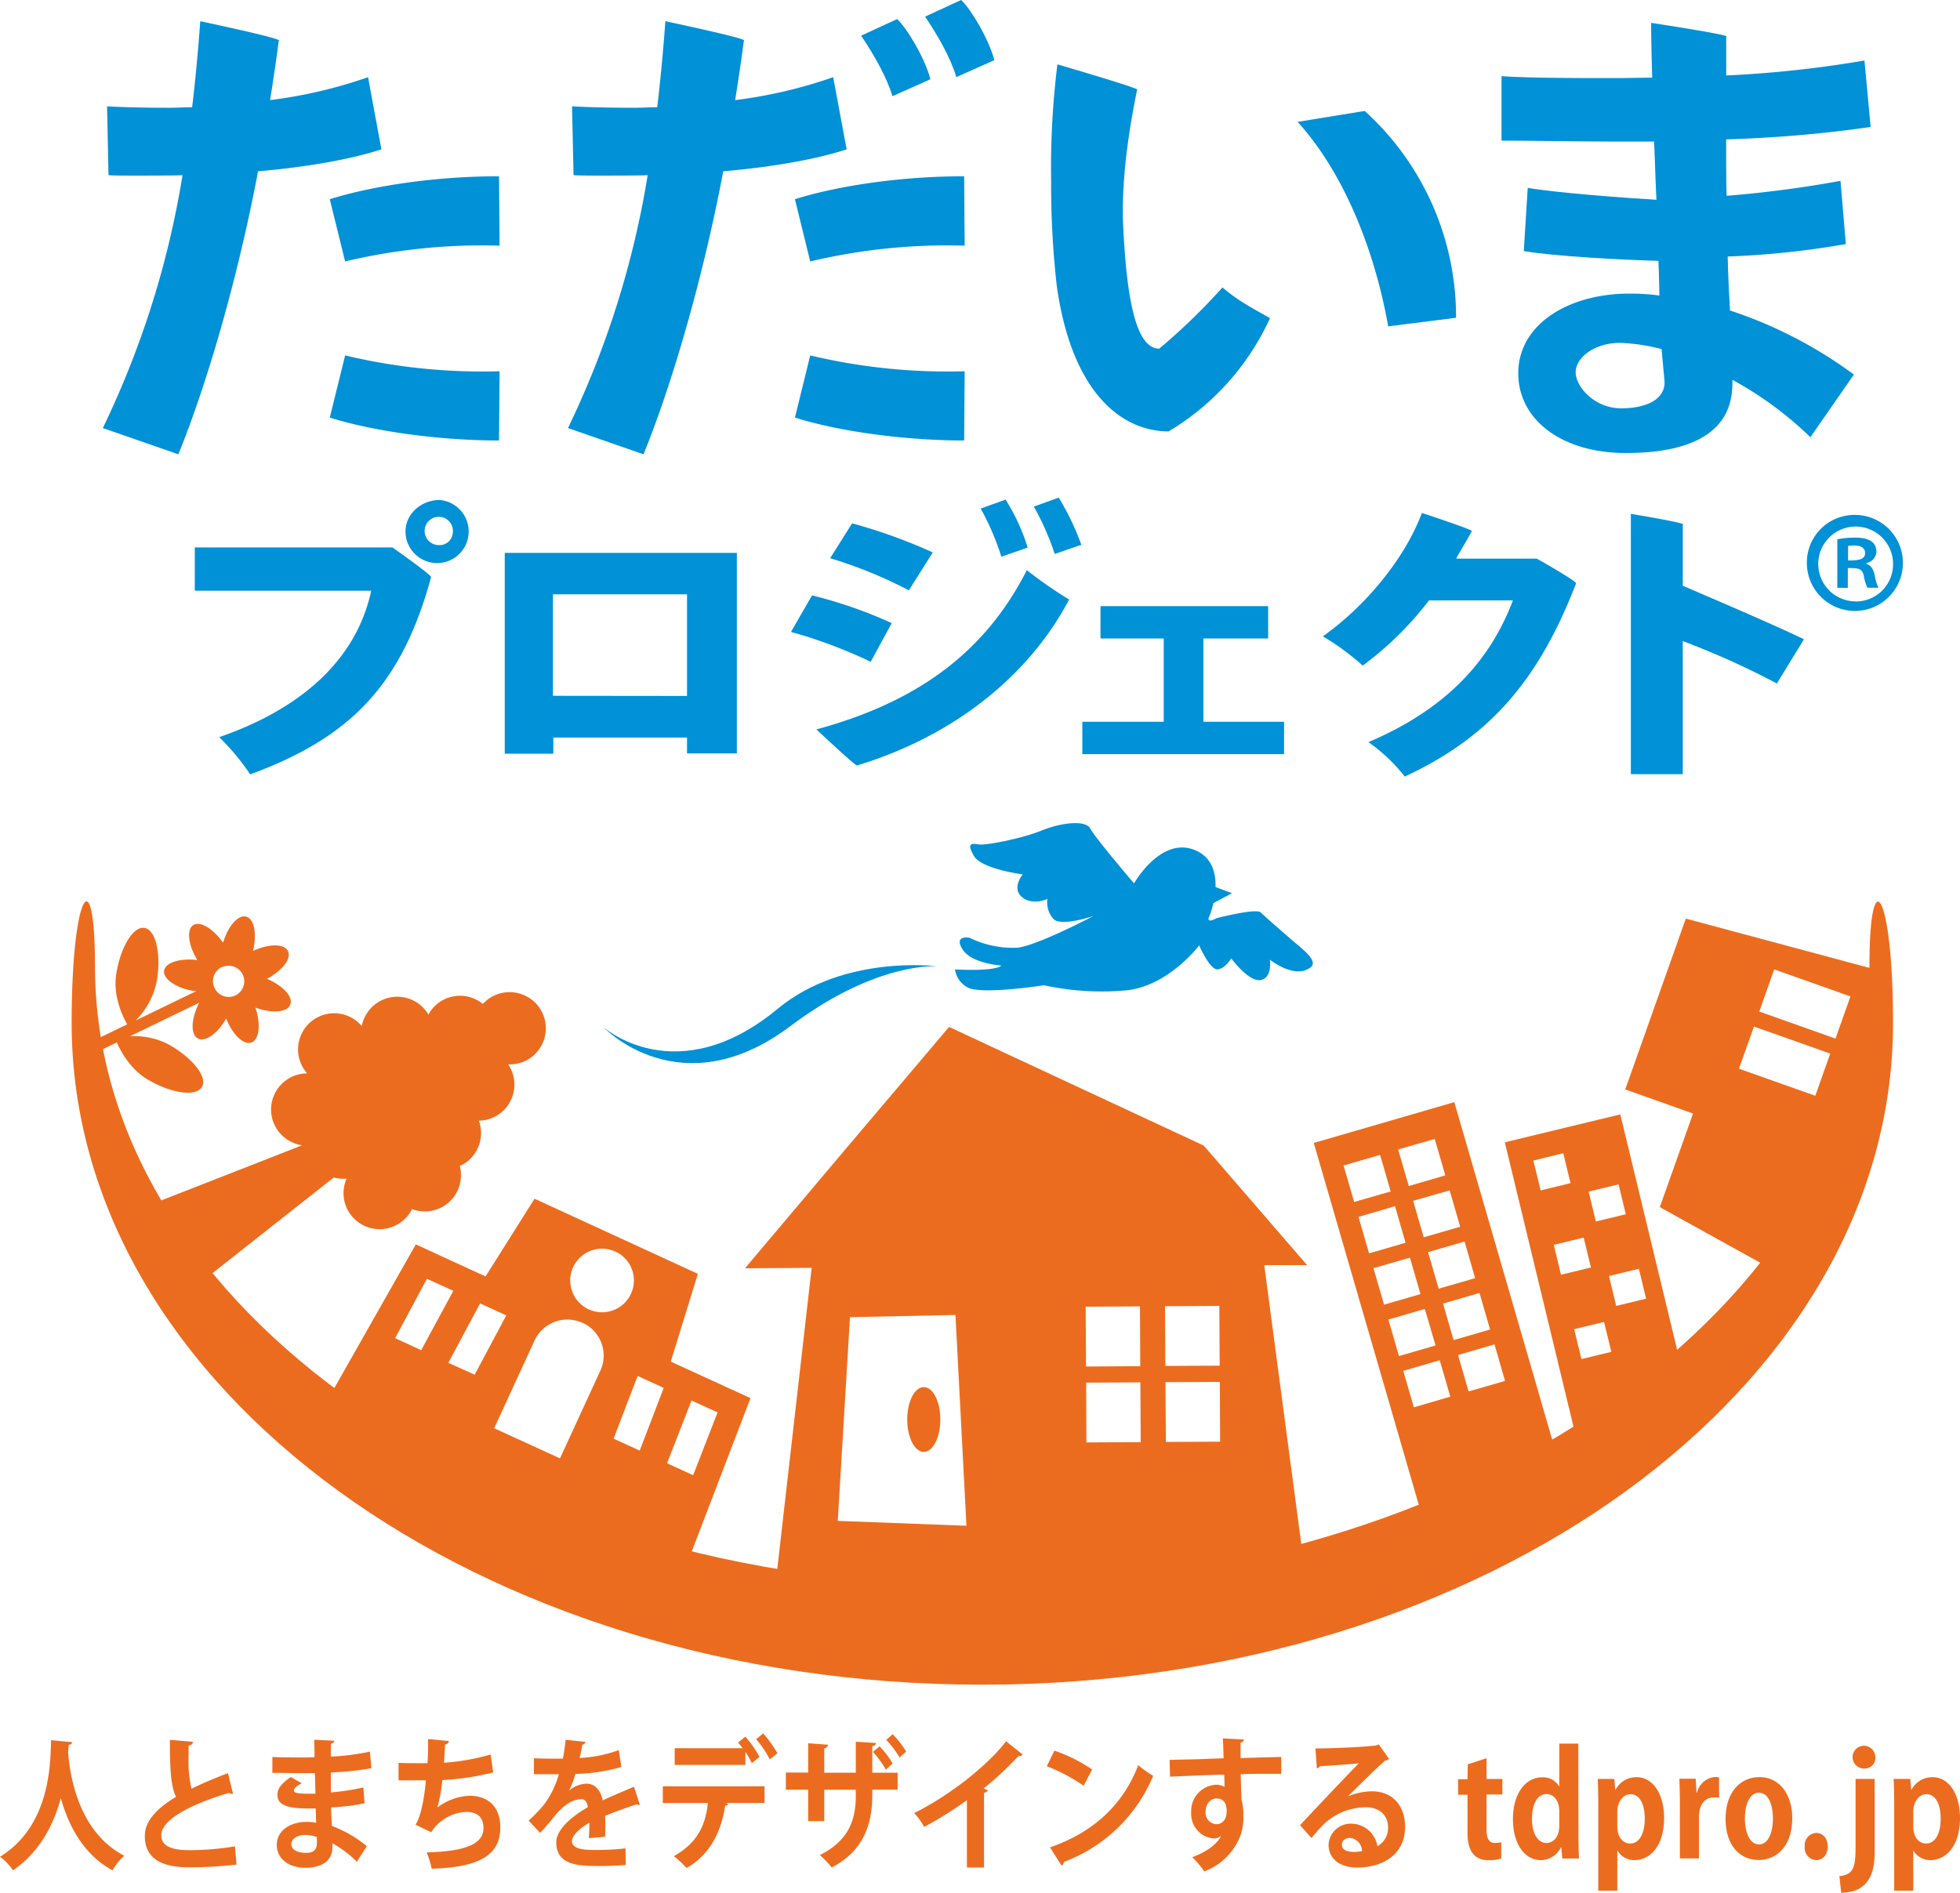 <svg xmlns="http://www.w3.org/2000/svg" viewBox="0 0 393.44 380"><defs><style>.cls-1{fill:#ec6c1f;}.cls-2{fill:#0091d7;}</style></defs><title>Asset 1</title><g id="Layer_2" data-name="Layer 2"><g id="レイアウト"><path class="cls-1" d="M375.26,194c0,68.71-81,124.41-178.1,124.41S19.07,262.74,19.07,194c0-21.83-4.69-15-4.69,11.38,0,73.38,81.82,132.86,182.78,132.86S380,278.79,380,205.41C380,179.08,375.26,172.21,375.26,194Z"/><path class="cls-1" d="M108.18,202.19a7.28,7.28,0,0,0-10.13-1.63,7.89,7.89,0,0,0-1.13,1,7.23,7.23,0,0,0-8.83-.26A7.06,7.06,0,0,0,86,203.71a5.36,5.36,0,0,0-.38-.59,7.25,7.25,0,0,0-13,2.89,7.25,7.25,0,0,0-11.36,9,6.25,6.25,0,0,0,.4.5,7.25,7.25,0,0,0-1,14.43L29.1,242.29l10.42,15.79L67,236.42a7.43,7.43,0,0,0,2.57.22,7.24,7.24,0,0,0,10.88,8.77,7.09,7.09,0,0,0,2.26-2.66,7.25,7.25,0,0,0,9.58-8.65,7,7,0,0,0,1.32-.76A7.25,7.25,0,0,0,96.12,225,7.23,7.23,0,0,0,102,213.69a7.17,7.17,0,0,0,4.58-1.36A7.26,7.26,0,0,0,108.18,202.19ZM67.11,218.07l0-.06h0Z"/><path class="cls-1" d="M379,195.33l-40.6-10.9-12.16,34.3,13.61,4.84-6.67,18.79,28.13,15.58,7.21-18.63,2.49-4.86Zm-22.86-.7,15.31,5.43-3,8.46-15.3-5.43Zm-4.06,11.48,15.31,5.42-3,8.47-15.32-5.43Z"/><path class="cls-1" d="M325.25,223.74l-23.18,5.6,15.31,63.42,23.18-5.6Zm5.18,37-6,1.45-1.45-6,6-1.45Zm-5.53-22.95,1.45,6-6,1.45-1.46-6ZM307.8,233l6-1.46,1.46,6-6,1.46Zm4.1,16.93,6-1.45,1.45,6-6,1.45Zm5.55,22.93-1.46-6,6-1.45,1.46,6Z"/><path class="cls-1" d="M291.93,221.28l-28.21,8.19,22.4,77.2,28.2-8.18Zm7.18,45.65-7.33,2.12-2.11-7.33,7.32-2.13Zm-3-10.31-7.32,2.11-2.13-7.33,7.33-2.13Zm-3-10.32-7.32,2.11-2.12-7.32L291,239ZM288,228.67l2.12,7.31-7.33,2.14-2.13-7.33ZM269.7,234l7.33-2.13,2.13,7.34-7.34,2.11Zm3,10.32,7.33-2.15,2.11,7.34-7.32,2.13Zm3,10.3,7.32-2.12,2.12,7.32-7.31,2.12Zm3,10.31,7.31-2.13,2.15,7.33-7.34,2.13Zm5.11,17.62-2.12-7.32L289,273.1l2.13,7.31Zm8.87-10.5,7.32-2.14,2.11,7.34-7.31,2.11Z"/><path class="cls-1" d="M14.48,349.78c0,.29-.28.49-.7.55,0,.4-.08.92-.11,1.49.37,4.65,2.05,16,11.3,20.77a10.21,10.21,0,0,0-2.38,2.93c-5.92-3.21-8.89-9.15-10.38-14.49-1.38,5.08-4.09,10.7-9.59,14.49A11.13,11.13,0,0,0,0,372.79c10.44-6.42,10.08-19.59,10.26-23.41Z"/><path class="cls-1" d="M46.78,360.14a.77.77,0,0,1-.26,0,1,1,0,0,1-.59-.17c-7.78,2.32-13.57,5.42-13.55,8.49,0,2.15,2,3,5.61,3a55,55,0,0,0,9.18-.77l.31,3.67a85.46,85.46,0,0,1-9.41.55c-5.07,0-9-1.38-9-6.31,0-3,2.43-5.54,6.26-7.84-1-2.07-1.24-5.25-1.22-11.45l4.6.4c0,.44-.29.66-.85.75,0,.83,0,1.61,0,2.32a23.6,23.6,0,0,0,.58,6.35c2.21-1.1,4.69-2.13,7.32-3.13Z"/><path class="cls-1" d="M54.68,352.74c1.57.11,4.06.11,6,.11.84,0,1.69,0,2.46-.06,0-1.23-.05-2.64-.05-3.5l4,.2c0,.32-.26.52-.67.61v2.58a48.44,48.44,0,0,0,7.83-1l.31,3.33a61.54,61.54,0,0,1-8.14.86c0,1.35,0,2.67,0,4a47.76,47.76,0,0,0,6.51-1l.26,3.18a43.78,43.78,0,0,1-6.72.83c0,1.41.11,2.7.16,3.73a24.43,24.43,0,0,1,7,4.05l-2,3.13a21.48,21.48,0,0,0-4.9-3.7V371c-.06,2.35-1.79,4-5.41,4-3.44,0-5.76-1.86-5.76-4.59,0-2.9,2.76-4.62,5.89-4.62a9.73,9.73,0,0,1,2,.17c0-.86-.05-1.84-.08-2.87-.7,0-1.42,0-2,0-3.51-.06-5.71-.63-5.68-2.76,0-1.2.8-2.29,2.69-3.55l2.2,1.26c-.94.46-1.58,1-1.58,1.41s.33.68,2.92.68c.44,0,.9,0,1.4,0L63.21,356c-.8,0-1.7,0-2.54,0-1.78,0-4.39-.06-6-.06Zm8.92,16.07a8.63,8.63,0,0,0-2.3-.4c-1.61,0-2.82.74-2.82,1.86S59.74,372,61.42,372s2.2-.72,2.2-2.1Z"/><path class="cls-1" d="M99,355.86a53.33,53.33,0,0,1-10.21,1.53,30.34,30.34,0,0,1-1,5.51,11.56,11.56,0,0,1,6.44-2.36c3.56,0,6.2,2,6.2,6.4,0,5.91-4.94,8-13.78,8.24a18.13,18.13,0,0,0-1-3.27c7.32-.2,11.4-1.49,11.4-4.88,0-2.07-1.14-3.25-3.43-3.25a8.84,8.84,0,0,0-7.06,4.08l-3.16-1.52c.78-.95,1.74-4.5,2.08-8.9H80v-3.5c1.2.06,4,.06,5.82.06.1-1.49.13-3.24.1-4.85l4.19.4a.77.77,0,0,1-.77.69c-.06,1.24-.13,2.55-.21,3.67a44.2,44.2,0,0,0,9.36-1.66Z"/><path class="cls-1" d="M128.43,362.32a.51.51,0,0,1-.2.06.65.65,0,0,1-.37-.14c-1.93.63-4.49,1.54-6.41,2.35.06.57.06,1.23.06,1.92s0,1.44-.06,2.27l-3.25.26c.07-1.06.13-2.24.1-3.07-2,1.11-3.49,2.58-3.49,3.67,0,1.26,1.43,1.78,4.34,1.78a52,52,0,0,0,6.41-.32l.06,3.33a62.33,62.33,0,0,1-6.49.2c-5,0-7.47-1.23-7.47-4.79,0-2.29,2.69-4.91,6.33-7-.08-.83-.46-1.61-1.24-1.61-1.7,0-3.51,1-5.63,3.65-.62.8-1.58,1.92-2.69,3.12l-2.31-2.47a30.37,30.37,0,0,0,3.16-3.32,18.39,18.39,0,0,0,2.9-6l-1,0c-.57,0-3.36,0-4,0V353c1.44.09,3.31.09,4.44.09l1.37,0c.24-1.17.39-2.32.55-3.79l4,.43a.7.7,0,0,1-.65.55c-.13.92-.33,1.78-.54,2.67a26.45,26.45,0,0,0,7.86-1.58l.52,3.39a36.14,36.14,0,0,1-9.23,1.4,18.7,18.7,0,0,1-1.27,3.36h0a5.68,5.68,0,0,1,3.54-1.41c1.5,0,2.81,1.18,3.21,3.36,2-.95,4.42-1.92,6.28-2.76Z"/><path class="cls-1" d="M133.05,362v-3.36h20.42V362h-7.83l.51.17a.54.54,0,0,1-.59.37c-.67,4.54-2.66,9.64-7.75,12.51a21.63,21.63,0,0,0-2.54-2.38c4.94-2.81,6.36-6.45,6.83-10.67Zm17.86-8a14.64,14.64,0,0,0-1.29-2.26v2.61H135.43v-3.36h13.65a9.52,9.52,0,0,0-.94-1.12l1.48-1.2a21.69,21.69,0,0,1,2.84,4.07Zm3.62-.77a22.24,22.24,0,0,0-2.74-4.05l1.4-1.17a24.87,24.87,0,0,1,2.87,4Z"/><path class="cls-1" d="M180.19,359.31H175.1v1.09c0,6-1.83,11.22-8.14,14.55a18.67,18.67,0,0,0-2.39-2.5c6-3,7.22-7.32,7.22-12v-1.12h-6.33v6.31h-3.23v-6.31h-4.48v-3.45h4.48V350l4,.29a.84.84,0,0,1-.77.72v4.9h6.33v-6.22l4.06.26c0,.29-.26.54-.75.65v5.31h5.09Zm-3.64-8.69a17.37,17.37,0,0,1,2.63,3.44l-1.37,1.23a19.8,19.8,0,0,0-2.58-3.56Zm2.63-2.44a18,18,0,0,1,2.71,3.5l-1.31,1.17a19.66,19.66,0,0,0-2.69-3.53Z"/><path class="cls-1" d="M205.28,352.25a.83.83,0,0,1-.83.31,69.38,69.38,0,0,1-7,6.52c.29.09.57.23.83.32a.84.84,0,0,1-.75.54v15h-3.44V361.43a74.06,74.06,0,0,1-8.58,5.37,13.27,13.27,0,0,0-2-2.79c6.74-3.32,14.5-9.29,18.45-14.4Z"/><path class="cls-1" d="M211.66,351.48a32.06,32.06,0,0,1,7.57,3.78l-1.71,3.27a36.83,36.83,0,0,0-7.39-3.93Zm-.89,19.42c8.72-3,14.71-8.61,17.71-16.5a20,20,0,0,0,3,2.13,31.19,31.19,0,0,1-17.94,17.3,1,1,0,0,1-.44.74Z"/><path class="cls-1" d="M234.78,353.34c1.63-.06,3.9-.08,5.92-.14,1.21-.06,3.05-.12,4.91-.18,0-.43-.05-2.75-.15-4l4.26.23a.86.86,0,0,1-.69.63c0,.69,0,1.92,0,3.1,3.39-.12,6.77-.2,8.16-.23v3.38c-.74,0-1.73,0-2.84,0-1.55,0-3.38,0-5.3.09l.16,5.11a11.47,11.47,0,0,1,.38,3.27,10.84,10.84,0,0,1-.54,3.79,12.45,12.45,0,0,1-7.31,7.34,17.17,17.17,0,0,0-2.41-2.84c2.8-1.06,4.92-2.55,5.82-4.33h0a2.17,2.17,0,0,1-1.42.55,4.91,4.91,0,0,1-4.61-5.23,5.27,5.27,0,0,1,5-5.56,3.64,3.64,0,0,1,1.68.43c0-.29,0-1.87-.07-2.44-1.92,0-10.45.37-10.86.4Zm11.45,10.39c0-.63,0-2.64-2-2.64-1.22,0-2.2,1-2.23,2.69a2.31,2.31,0,0,0,2.13,2.47C245.46,366.25,246.23,365.16,246.23,363.73Z"/><path class="cls-1" d="M270.47,360.71a12.61,12.61,0,0,1,4.94-1.06c3.93,0,6.64,2.67,6.64,7.18,0,5.13-4,8.12-9.67,8.12-3.33,0-5.69-1.69-5.69-4.6a4.45,4.45,0,0,1,4.55-4.21,5.37,5.37,0,0,1,5.25,4.53,4.17,4.17,0,0,0,2.14-3.82c0-2.46-1.83-4-4.44-4a12.34,12.34,0,0,0-8.61,3.56c-.62.63-1.65,1.78-2.32,2.61l-2.3-2.56c1.83-2,8.35-8.89,11.8-12.45-1.26.2-5.73.46-7.8.6a.9.9,0,0,1-.62.43l-.29-4c3.31,0,10.6-.32,12.31-.63l.39-.2,2.09,2.93a1.29,1.29,0,0,1-.75.31c-1.34,1.09-5.5,5.22-7.62,7.32Zm1.37,11.11a9.09,9.09,0,0,0,1.57-.17A2.72,2.72,0,0,0,271,369c-.85,0-1.63.48-1.63,1.31C269.35,371.71,271,371.82,271.84,371.82Z"/><path class="cls-1" d="M294.63,354.23,298.4,353v4.17h3.18v3.12H298.4v7c0,1.92.54,2.72,1.71,2.72a4.87,4.87,0,0,0,1.24-.14l0,3.25a7.29,7.29,0,0,1-2.56.36c-4.14,0-4.21-4-4.21-5.76v-7.38h-1.89v-3.12h1.89Z"/><path class="cls-1" d="M316.85,368.58c0,1.61.06,3.38.1,4.56H313.6l-.18-2.27h-.08a4.47,4.47,0,0,1-4.06,2.59c-3.26,0-5.58-3.33-5.58-8.18,0-5.45,2.71-8.44,5.81-8.44A3.75,3.75,0,0,1,313,358.7h0v-8.63h3.82ZM313,363.67c0-2.33-1.27-3.47-2.53-3.47-2,0-2.95,2.24-2.95,5s1.09,4.82,2.89,4.82c1.14,0,2.59-.92,2.59-3.44Z"/><path class="cls-1" d="M324.29,359.34a4.7,4.7,0,0,1,4.27-2.53c3.15,0,5.48,3.27,5.48,8.18,0,5.88-3,8.47-5.92,8.47a3.87,3.87,0,0,1-3.41-1.87h-.06v8h-3.82V362.38c0-2.07-.05-3.76-.11-5.22h3.34l.18,2.18Zm.36,7.34c0,2.33,1.27,3.45,2.57,3.45,1.93,0,2.94-2.13,2.94-5s-1-4.9-2.87-4.9c-1.48,0-2.64,1.55-2.64,3.47Z"/><path class="cls-1" d="M345.09,360.94a5.54,5.54,0,0,0-1-.08c-1.73,0-3.05,1.29-3.05,4v8.26h-3.83v-11c0-2-.05-3.56-.1-5h3.28l.16,2.78h.1a4.09,4.09,0,0,1,3.57-3.13,3.46,3.46,0,0,1,.85.09Z"/><path class="cls-1" d="M359.77,365c0,6.08-3.52,8.44-6.72,8.44-3.88,0-6.67-3-6.67-8.24,0-5.37,2.92-8.41,6.83-8.41S359.77,360.17,359.77,365Zm-6.64-5.08c-2.12,0-2.87,2.76-2.87,5.19,0,2.85,1,5.2,2.84,5.2s2.79-2.38,2.79-5.22C355.89,362.61,355.09,359.94,353.13,359.94Z"/><path class="cls-1" d="M362.27,370.73a2.47,2.47,0,0,1,2.3-2.73c1.35,0,2.31,1.09,2.31,2.73s-.91,2.73-2.31,2.73A2.44,2.44,0,0,1,362.27,370.73Z"/><path class="cls-1" d="M376.31,371.59c0,2.64-.13,8.41-6.72,8.41l-.36-3.33c3-.26,3.25-2.1,3.25-6.14V357.16h3.83Zm-1.94-16.53a2.28,2.28,0,1,1,2.07-2.27A2.08,2.08,0,0,1,374.37,355.06Z"/><path class="cls-1" d="M383.69,359.34a4.72,4.72,0,0,1,4.27-2.53c3.15,0,5.48,3.27,5.48,8.18,0,5.88-3,8.47-5.92,8.47a3.88,3.88,0,0,1-3.41-1.87h-.05v8h-3.83V362.38c0-2.07-.05-3.76-.1-5.22h3.33l.18,2.18Zm.37,7.34c0,2.33,1.26,3.45,2.56,3.45,1.93,0,2.94-2.13,2.94-5s-1-4.9-2.87-4.9c-1.47,0-2.63,1.55-2.63,3.47Z"/><path class="cls-1" d="M150.65,280.71l-16-7.34,5.44-17.62-32.79-15.08-9.83,15.6-14-6.43L61.59,288.42l76,26.39Zm-66.1-9.63-5.23-2.42,6.38-11.91L91,259.16ZM95.28,276,90,273.61l6.38-11.92,5.24,2.41Zm28.26-24.72a6.39,6.39,0,1,1-8.49,3.13A6.38,6.38,0,0,1,123.54,251.3Zm-11.13,41.52L99.2,286.75l8.11-17.62a7.26,7.26,0,0,1,9.59-3.54l.08,0a7.24,7.24,0,0,1,3.54,9.58Zm16-1.56-5.24-2.4L128,276.25l5.23,2.41Zm10.73,4.94-5.24-2.4,4.92-12.6,5.22,2.4Z"/><path class="cls-1" d="M40.56,218.2c1.11-2-1.9-5.81-6.75-8.53a15.14,15.14,0,0,0-7.7-1.63L40,201.32c-1.66,3.18-1.79,6.36-.29,7.17s4-1,5.69-4c1.29,3.24,3.51,5.39,5.08,4.81s1.92-3.67.79-7c3.28,1.2,6.35,1,7-.58s-1.48-3.83-4.68-5.2c3.08-1.64,5-4.1,4.2-5.6s-3.84-1.46-7,0c.82-3.4.25-6.44-1.37-6.88s-3.65,1.9-4.64,5.23c-2-2.85-4.63-4.43-6-3.52s-1,4,.83,7c-3.46-.41-6.42.49-6.67,2.14s2.47,3.54,6.08,4.09c.13,0,.26,0,.4,0l-12.18,5.9a15.56,15.56,0,0,0,4.26-8c.88-5.48-.25-10.22-2.5-10.58s-4.81,3.8-5.67,9.29c-.71,4.51,1.43,8.71,2.2,10.07l-8.26,4,1,2.14,5.18-2.51c.77,1.76,2.76,5.52,6.38,7.55C34.62,219.62,39.44,220.2,40.56,218.2Zm4-24a3.13,3.13,0,1,1-1.48,4.18A3.12,3.12,0,0,1,44.53,194.16Z"/><polygon class="cls-1" points="45.91 196.84 45.91 196.84 45.91 196.84 45.9 196.84 45.9 196.84 45.9 196.84 45.9 196.84 45.91 196.84 45.91 196.84 45.91 196.84 45.91 196.84"/><path class="cls-1" d="M262.38,254l-20.75-24-51.12-23.82L170,230.39l-20.46,24.25,13.39-.09L155.57,319l106.81-.23L253.78,254Zm-94.21,51.35,2.45-40.9,21.17-.44L194,306.33Zm49.76-43,10.9-.06.06,12-10.89.07Zm.15,27.25-.05-12,10.88-.06.07,12Zm15.78-27.35,10.9-.06.07,12-10.9.05Zm.17,27.25-.08-12,10.91-.05.06,12Z"/><path class="cls-1" d="M185.44,278.49c-1.85,0-3.33,2.91-3.33,6.5s1.48,6.51,3.33,6.51,3.32-2.92,3.32-6.51S187.28,278.49,185.44,278.49Z"/><path class="cls-2" d="M39.1,109.91H78.78s8.25,5.8,7.74,6c-6,22.11-16.7,32.34-36.29,39.56A46.82,46.82,0,0,0,44,148c16.76-5.8,27.57-15.73,30.52-29.4H39.1Zm49.15-9.52a6.34,6.34,0,1,1-6.85,6.32C81.4,103.12,84.6,100.39,88.25,100.39ZM90.89,107a2.84,2.84,0,1,0-2.8,2.44A2.65,2.65,0,0,0,90.89,107Z"/><path class="cls-2" d="M147.91,111v40.26h-10v-3.18H111.07v3.24h-9.75V111Zm-10,28.73V119.32H111V139.7Z"/><path class="cls-2" d="M217.06,109.38a51.77,51.77,0,0,0-4.54-9.47l-5,1.8a52.42,52.42,0,0,1,4.2,9.51Z"/><path class="cls-2" d="M206.29,109.94a40.16,40.16,0,0,0-4.43-9.63l-5,1.79a52.47,52.47,0,0,1,4.15,9.67Z"/><path class="cls-2" d="M179,125.11a89.88,89.88,0,0,0-16-5.57l-4.22,7.33a98.17,98.17,0,0,1,16,6Z"/><path class="cls-2" d="M163.88,146.45s8.31,7.8,8.19,7.22c17.85-5.39,33.79-16.75,42.55-33.3a85.21,85.21,0,0,1-8.5-5.9C197.28,131.91,182.94,141.25,163.88,146.45Z"/><path class="cls-2" d="M187.24,110.91a109,109,0,0,0-16.19-5.84l-4.41,7a91.54,91.54,0,0,1,15.8,6.45Z"/><path class="cls-2" d="M254.56,121.7v6.49h-13v16.72h16.2v6.5h-40.5v-6.5H233.6V128.19H220.91V121.7Z"/><path class="cls-2" d="M316.35,117.18c-7.5,19.38-17.28,30.81-34.36,38.73a34.3,34.3,0,0,0-7.3-6.91c15.62-6.64,24.44-16.33,29-28.46H286.85a66,66,0,0,1-13.31,13.09,49.66,49.66,0,0,0-8-5.87c8.12-5.73,16.25-15.13,19.89-24.77,0,0,11,3.61,10,3.68-1,1.88-2.16,3.71-3.14,5.49h16.2S316.92,116.89,316.35,117.18Z"/><path class="cls-2" d="M356.68,137.23a162.58,162.58,0,0,0-18.89-8.52v26.72H327.37V103.17s11.85,1.94,10.42,2.19v12.25s18.19,7.73,24.33,10.74Z"/><path class="cls-2" d="M167.25,15.5a95.54,95.54,0,0,1-19.68,4.6c.57-3.55,1.35-8.74,1.74-11.91,1.53-.29-15.75-3.93-15.75-3.93-.38,5.47-1,12-1.63,17.27-1.55,0-3.08.11-4.52.11-4.5,0-9.5-.11-12.58-.29l.3,13.82c1.54.09,3.46.09,5.47.09,1.63,0,8.07,0,9.41-.09a184.2,184.2,0,0,1-16,50.77l15.17,5.27c6.42-15.82,12.38-37.62,16-56.82,8.83-.76,18-2.2,24.77-4.4Z"/><path class="cls-2" d="M180.08,3.83l-7.22,3.33c2.52,3.74,5.17,8.36,6.28,12.15l7.63-3.4C185.63,11.57,182,5.59,180.08,3.83Z"/><path class="cls-2" d="M192.93,0,185.7,3.33c2.52,3.73,5.16,8.36,6.27,12.15l7.63-3.41C198.45,7.74,194.84,1.75,192.93,0Z"/><path class="cls-2" d="M159.57,40l3.07,12.49a118.87,118.87,0,0,1,31-3.17l-.1-13.92C182.41,35.35,169.07,37,159.57,40Z"/><path class="cls-2" d="M159.57,83.84l3.07-12.48a118.87,118.87,0,0,0,31,3.18l-.1,13.9C182.41,88.44,169.07,86.81,159.57,83.84Z"/><path class="cls-2" d="M73.88,15.5a95.44,95.44,0,0,1-19.67,4.6c.58-3.55,1.35-8.74,1.74-11.91C57.47,7.9,40.2,4.26,40.2,4.26c-.38,5.47-1,12-1.63,17.27-1.53,0-3.08.11-4.51.11-4.52,0-9.51-.11-12.57-.29l.29,13.82c1.52.09,3.44.09,5.45.09,1.64,0,8.07,0,9.41-.09a184.19,184.19,0,0,1-16,50.77l15.16,5.27c6.43-15.82,12.38-37.62,16-56.82,8.84-.76,17.94-2.2,24.76-4.4Z"/><path class="cls-2" d="M66.2,40l3.08,12.49a118.91,118.91,0,0,1,31-3.17l-.11-13.92C89.05,35.35,75.71,37,66.2,40Z"/><path class="cls-2" d="M66.2,83.84l3.08-12.48a118.92,118.92,0,0,0,31,3.18l-.11,13.9C89.05,88.44,75.71,86.81,66.2,83.84Z"/><path class="cls-2" d="M232.7,70c-4.9,0-6.58-11-7.24-24.64-.44-9.2,1.25-19.87,2.8-27.35,1.05-.1-16-5.09-16-5.09A168.21,168.21,0,0,0,211,36.33a180.06,180.06,0,0,0,1.14,21.13c3.07,21.72,13.24,29.15,22.44,29.15a51.07,51.07,0,0,0,20.35-22.74c-3.37-1.93-6.2-3.31-9.54-6.16A124.29,124.29,0,0,1,232.7,70Z"/><path class="cls-2" d="M273.94,22.28l-13.47,2.19c7.93,8.66,15,23.17,18.19,41.05l13.62-1.72A55.76,55.76,0,0,0,273.94,22.28Z"/><path class="cls-2" d="M301.41,15.29c5.76.39,15.53.39,23.12.39,2.41,0,4.81-.09,7.12-.09-.11-3.94-.21-8.36-.21-11,0,0,16.51,2.5,15.07,2.78v7.78a225.4,225.4,0,0,0,27.75-3l1.24,13.34a255.85,255.85,0,0,1-29,2.49c0,3.94,0,7.69.09,11.33a227.31,227.31,0,0,0,22.86-3L370.52,49a172.87,172.87,0,0,1-23.71,2.5c.09,4,.28,7.57.47,10.84a88.27,88.27,0,0,1,24.86,12.86l-8.73,12.58a71.92,71.92,0,0,0-15.65-11.52c0,3.83,0,14.69-21.4,14.69-13.05,0-21.59-6.82-21.59-16,0-9.89,10.17-16,22.26-16a41,41,0,0,1,6.05.39c0-2.39-.1-4.81-.19-7.39-1.15,0-.38-11.81-.38-11.81-.21-4-.29-7.87-.48-11.72h-7.69c-6.72,0-16.89-.18-22.93-.18Zm32.13,54.8a37.72,37.72,0,0,0-8.36-1.25c-5.29,0-8.89,3.09-8.89,5.88,0,3,3.85,7.26,9.12,7.26,4.81,0,8.73-1.61,8.73-5.26Z"/><path class="cls-2" d="M334.14,52.4c-8.75-.19-22.67-1-28.26-2l.79-12.68c5.3.94,19,2,27.41,2.5"/><path class="cls-2" d="M156.13,202.52c-20.31,16.82-35,3.71-35,3.71s15.48,16.38,37.54-.22c17.35-13.07,29.51-12,29.51-12S169.4,191.55,156.13,202.52Z"/><path class="cls-2" d="M259.74,189.08c-1.79-1.54-5.78-5-6.67-5.89s-8.85,1.15-8.85,1.15-2.47,1.42-1.33-.68a18.12,18.12,0,0,0,.66-2.33l3.76-2L244,178.1c.08-3-.8-6.36-4.69-7.62-6.59-2.13-11.67,6.88-11.67,6.88s-7.9-9.26-8.78-11-5.72-1.26-9.78.39-11.18,3-12.59,2.79-2.52-.38-1,2.29,9.81,3.72,9.81,3.72-2.31,2.77-.15,4.56,5.1.37,5.1.37a5,5,0,0,0,1.25,4.06c1.65,1.53,8-.63,8-.63s-11.53,6.07-15.38,6.37a19.85,19.85,0,0,1-9.5-2s-3.21-.63-1.43,2.29,7.83,3.28,7.83,3.28c-1.4,1.27-9.32.78-9.32.78a4.94,4.94,0,0,0,2.67,3.69c3,1.39,15.21-.51,15.21-.51a54.25,54.25,0,0,0,16.74,1c8.38-1,14.39-9,14.39-9s2.16,4.93,3.68,4.81,2.77-2.2,2.77-2.2,3.47,4.75,5.88,4.35,1.87-4.1,1.87-4.1,5.12,4.13,8.29,1.45C264.54,192.87,261.5,190.59,259.74,189.08Z"/><path class="cls-2" d="M372.5,103.38a9.64,9.64,0,1,1-9.8,9.59A9.57,9.57,0,0,1,372.5,103.38Zm0,17.38A7.47,7.47,0,0,0,380,113a7.51,7.51,0,1,0-7.47,7.74ZM368.81,118v-9.74a19.61,19.61,0,0,1,3.58-.32c1.74,0,4.27.32,4.27,2.85a2.47,2.47,0,0,1-2,2.26v.16c.94.31,1.42,1.1,1.68,2.37a8.53,8.53,0,0,0,.74,2.42h-2.22a8.33,8.33,0,0,1-.73-2.42c-.37-1.53-1.21-1.53-3.21-1.53v4Zm2.16-5.48c1.63,0,3.42,0,3.42-1.47,0-.9-.63-1.53-2.15-1.53a5.86,5.86,0,0,0-1.27.11Z"/></g></g></svg>